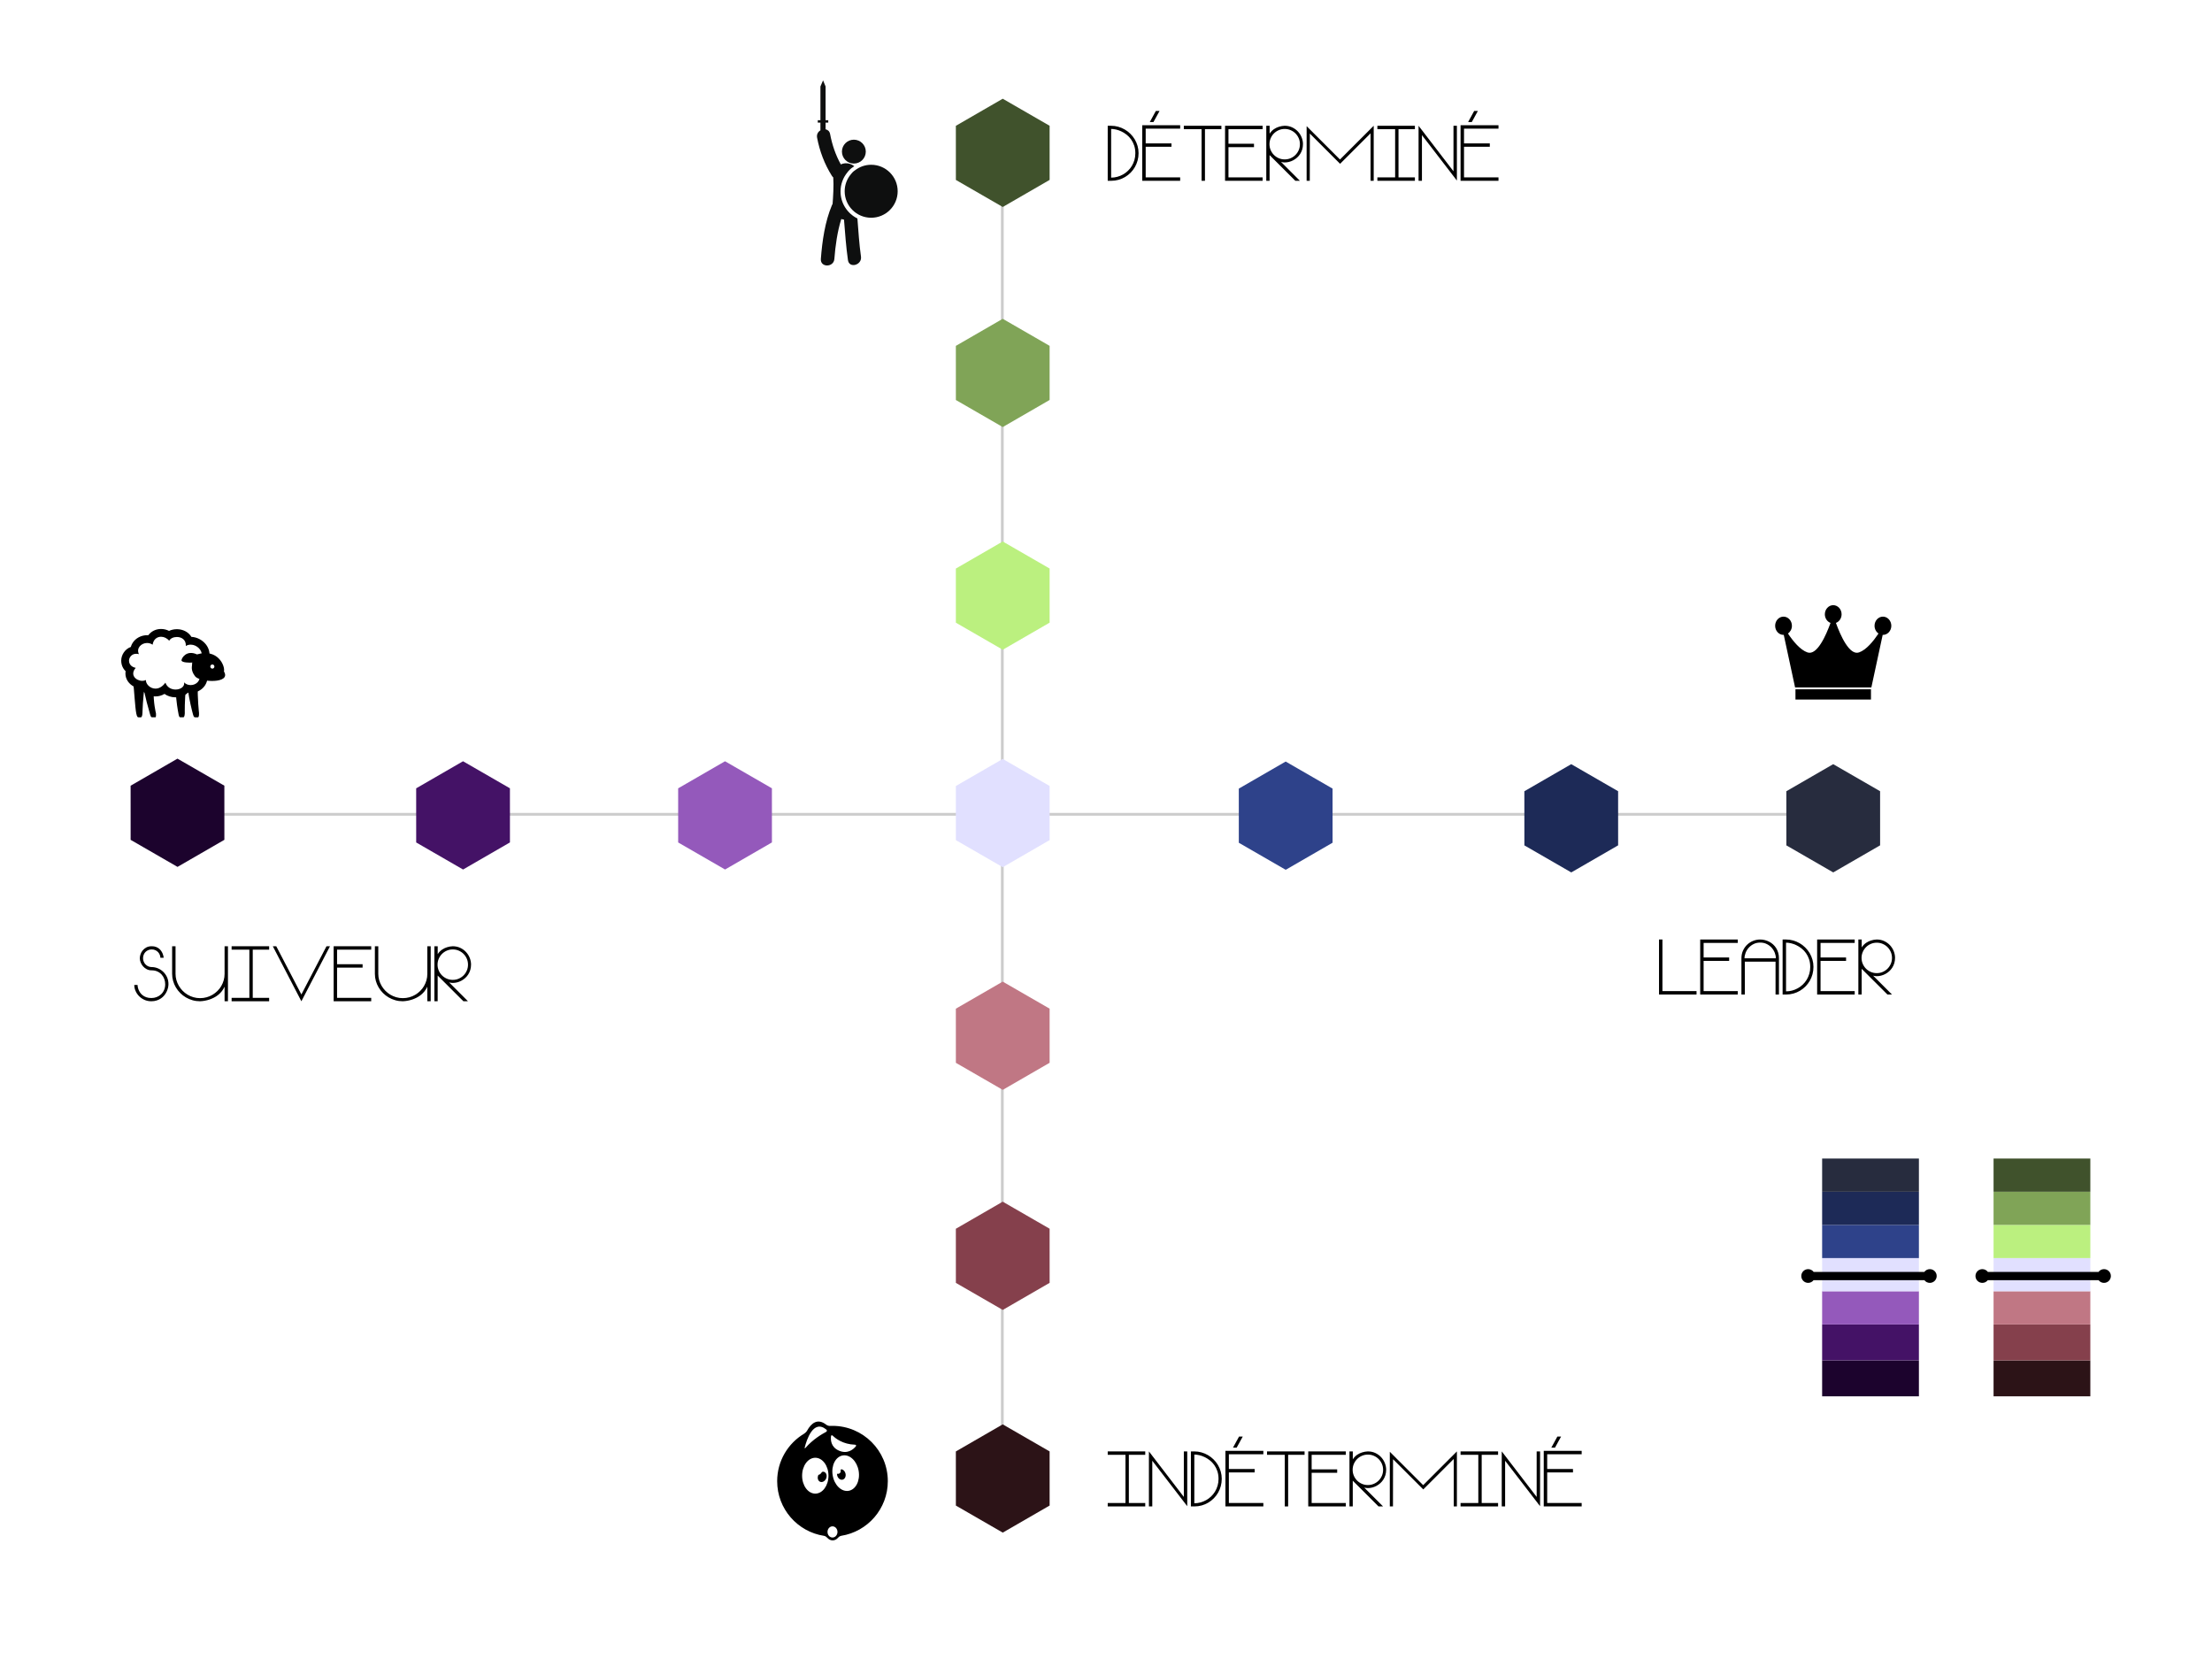 <?xml version="1.0" encoding="utf-8"?>
<!-- Generator: Adobe Illustrator 16.0.0, SVG Export Plug-In . SVG Version: 6.00 Build 0)  -->
<!DOCTYPE svg PUBLIC "-//W3C//DTD SVG 1.1//EN" "http://www.w3.org/Graphics/SVG/1.1/DTD/svg11.dtd">
<svg version="1.1" xmlns="http://www.w3.org/2000/svg" xmlns:xlink="http://www.w3.org/1999/xlink" x="0px" y="0px" width="800px"
	 height="600px" viewBox="0 0 800 600" enable-background="new 0 0 800 600" xml:space="preserve"
	   onload="ajoutEvent(evt)"
   >
	<script type="text/ecmascript" xlink:href="js/Camail_Donato.js" />
	<script type="text/ecmascript" xlink:href="js/d3.js" />
<g id="Calque_1">
	<g id="Croix">
		<rect x="362" y="55" fill="#CCCCCC" width="1" height="480"/>
		<rect x="63" y="294" fill="#CCCCCC" width="601" height="1"/>
	</g>
	<polygon id="PolyNeutre" fill="#E1E0FF" points="379.613,303.833 362.663,313.628 345.706,303.846 345.698,284.269 
		362.647,274.476 379.606,284.257 	"/>
	<g id="Indetermine">
		<g>
			<polygon id="Poly1Indet" fill="#2C1317" points="379.613,544.497 362.663,554.293 345.706,544.511 345.698,524.934 
				362.647,515.14 379.606,524.921 			"/>
			<polygon id="Poly2Indet" fill="#85404C" points="379.613,463.96 362.663,473.755 345.706,463.974 345.698,444.396 
				362.647,434.603 379.606,444.384 			"/>
			<polygon id="Poly3Indet" fill="#C07784" points="379.613,384.37 362.663,394.166 345.706,384.384 345.698,364.806 
				362.647,355.013 379.606,364.794 			"/>
		</g>
		<g>
			<path d="M414.194,524.92v1.233h-5.93v17.431h5.93v1.233h-13.57v-1.233h6.421v-17.431h-6.421v-1.233H414.194z"/>
			<path d="M415.521,524.92l12.629,16.462V524.92h1.233v19.818l-12.642-16.436v16.515h-1.221V524.92z"/>
			<path d="M431.903,524.92c0.893,0,1.76,0.117,2.6,0.352s1.63,0.566,2.368,0.995s1.415,0.946,2.029,1.552s1.141,1.275,1.578,2.01
				c0.438,0.734,0.778,1.523,1.021,2.367c0.243,0.845,0.365,1.723,0.365,2.634s-0.115,1.791-0.345,2.64
				c-0.23,0.849-0.558,1.643-0.981,2.381c-0.425,0.738-0.938,1.413-1.539,2.023c-0.602,0.609-1.27,1.134-2.003,1.571
				c-0.734,0.438-1.525,0.776-2.375,1.015c-0.849,0.239-1.737,0.358-2.666,0.358h-1.247V524.92H431.903z M434.145,543.385
				c0.726-0.194,1.413-0.473,2.063-0.836c0.649-0.362,1.249-0.805,1.797-1.326c0.549-0.521,1.021-1.109,1.42-1.765
				c0.397-0.654,0.709-1.366,0.935-2.136c0.226-0.769,0.339-1.587,0.339-2.453c0-1.035-0.142-1.971-0.425-2.806
				c-0.283-0.836-0.659-1.581-1.128-2.235s-1.006-1.218-1.611-1.691c-0.605-0.473-1.233-0.864-1.884-1.174
				c-0.649-0.31-1.296-0.537-1.937-0.684c-0.642-0.146-1.231-0.219-1.771-0.219v17.616
				C432.686,543.677,433.42,543.579,434.145,543.385z"/>
			<path d="M443.191,524.721h13.716v1.234h-12.469v5.332h9.325v1.233h-9.325v11.063h12.469v1.233h-13.716V524.721z M447.251,523.567
				l2.202-4.007h-1.34l-2.189,4.007H447.251z"/>
			<path d="M471.817,524.92v1.233h-5.943v18.664h-1.22v-18.664h-6.421v-1.233H471.817z"/>
			<path d="M486.728,526.153h-12.35v5.267h9.232v1.233h-9.232v10.931h12.35v1.233h-13.584V524.92h13.584V526.153z"/>
			<path d="M489.261,524.92v2.865c0.222-0.354,0.469-0.668,0.743-0.941c0.274-0.274,0.56-0.513,0.855-0.717
				c0.296-0.203,0.597-0.373,0.902-0.511c0.305-0.137,0.599-0.25,0.882-0.338c0.663-0.213,1.345-0.332,2.043-0.358
				c0.999,0,1.908,0.192,2.726,0.577c0.818,0.385,1.517,0.891,2.097,1.519c0.579,0.628,1.025,1.338,1.339,2.129
				c0.314,0.792,0.472,1.595,0.472,2.408c0,0.698-0.091,1.346-0.272,1.943c-0.182,0.597-0.431,1.141-0.749,1.631
				c-0.318,0.491-0.692,0.927-1.121,1.307c-0.429,0.381-0.889,0.701-1.38,0.962c-0.49,0.261-1.001,0.458-1.532,0.591
				c-0.53,0.132-1.052,0.198-1.564,0.198c-0.124,0-0.262-0.009-0.412-0.026c-0.123-0.018-0.265-0.037-0.424-0.06
				c-0.159-0.021-0.318-0.055-0.478-0.1l6.818,6.818h-1.646l-9.312-9.299v9.299h-1.194V524.92H489.261z M496.855,536.652
				c0.667-0.287,1.251-0.681,1.751-1.18c0.499-0.5,0.893-1.084,1.181-1.751c0.287-0.668,0.431-1.382,0.431-2.143
				s-0.144-1.475-0.431-2.143c-0.288-0.667-0.682-1.251-1.181-1.751c-0.5-0.499-1.084-0.893-1.751-1.181
				c-0.668-0.287-1.382-0.431-2.143-0.431s-1.475,0.144-2.143,0.431c-0.667,0.288-1.251,0.682-1.751,1.181
				c-0.499,0.5-0.893,1.084-1.18,1.751c-0.288,0.668-0.432,1.382-0.432,2.143s0.144,1.475,0.432,2.143
				c0.287,0.667,0.681,1.251,1.18,1.751c0.5,0.499,1.084,0.893,1.751,1.18c0.668,0.288,1.382,0.432,2.143,0.432
				S496.188,536.94,496.855,536.652z"/>
			<path d="M502.645,544.817v-19.752l12.059,12.059l12.203-12.204v19.897h-1.141v-17.165l-11.023,11.023l-10.93-10.931
				l-0.027,17.072H502.645z"/>
			<path d="M541.803,524.92v1.233h-5.93v17.431h5.93v1.233h-13.57v-1.233h6.421v-17.431h-6.421v-1.233H541.803z"/>
			<path d="M543.129,524.92l12.629,16.462V524.92h1.233v19.818l-12.642-16.436v16.515h-1.221V524.92z"/>
			<path d="M558.317,524.721h13.716v1.234h-12.469v5.332h9.325v1.233h-9.325v11.063h12.469v1.233h-13.716V524.721z M562.377,523.567
				l2.202-4.007h-1.34l-2.189,4.007H562.377z"/>
		</g>
		<g id="Smiley">
			<path d="M298.772,534.737c0.421-0.977,0.132-2.047-0.648-2.383c-0.177-0.074-0.363-0.107-0.552-0.097
				c-0.307,0.011-0.544,0.503-0.84,0.792c-0.296,0.289-0.707,0.311-0.74,0.362c-0.018,0.034-0.034,0.067-0.049,0.101
				c-0.425,0.977-0.132,2.043,0.648,2.384C297.373,536.232,298.35,535.715,298.772,534.737L298.772,534.737z M298.772,534.737"/>
			<g>
				<defs>
					<rect id="SVGID_1_" x="281.073" y="514.122" width="40.704" height="43.585"/>
				</defs>
				<clipPath id="SVGID_2_">
					<use xlink:href="#SVGID_1_"  overflow="visible"/>
				</clipPath>
				<path clip-path="url(#SVGID_2_)" d="M304.024,531.776c0.044,0.138,0.056,0.281,0.033,0.434
					c-0.088,0.536-0.596,0.899-1.128,0.811c-0.041-0.008-0.074-0.019-0.107-0.032c-0.056-0.023-0.111,0.113-0.093,0.306
					c0.011,0.115,0.03,0.229,0.056,0.345c0.259,1.032,1.14,1.702,1.965,1.499c0.829-0.208,1.288-1.215,1.029-2.247
					c-0.181-0.718-0.663-1.262-1.218-1.454C304.165,531.299,303.954,531.547,304.024,531.776L304.024,531.776z M304.024,531.776"/>
				<path clip-path="url(#SVGID_2_)" d="M299.228,556.189c0.485,0.559,1.158,0.907,1.91,0.907c0.755,0,1.432-0.355,1.921-0.918
					c0.274-0.318,0.755-0.667,1.169-0.733c9.557-1.51,16.862-9.778,16.862-19.757c0-11.052-8.96-20.008-20.008-20.008
					c-0.311,0-0.622,0.007-0.929,0.021c-0.419,0.022-1.003-0.181-1.333-0.439c-3.171-2.487-5.444-0.512-6.932,2.164
					c-0.203,0.367-0.651,0.834-1.01,1.048c-5.871,3.486-9.805,9.89-9.805,17.214c0,10.02,7.365,18.313,16.981,19.775
					C298.464,555.527,298.95,555.875,299.228,556.189L299.228,556.189z M306.9,539.179c-2.598,0.426-5.174-2.091-5.755-5.626
					c-0.582-3.534,1.054-6.743,3.652-7.173c2.599-0.425,5.178,2.096,5.755,5.63C311.134,535.541,309.498,538.753,306.9,539.179
					L306.9,539.179z M301.196,519.259c1.044,1.019,3.683,3.087,7.995,3.235c0.418,0.015,0.581,0.296,0.314,0.618
					c-0.866,1.044-2.976,2.924-6.144,1.507c-2.886-1.292-2.972-3.895-2.82-5.171C300.594,519.029,300.9,518.967,301.196,519.259
					L301.196,519.259z M301.082,552.021c0.996,0,1.803,0.903,1.803,2.021c0,1.117-0.807,2.024-1.803,2.024
					c-0.996,0-1.802-0.907-1.802-2.024C299.279,552.925,300.085,552.021,301.082,552.021L301.082,552.021z M298.742,517.875
					c-1.418,0.748-4.778,2.702-7.376,5.719c-0.273,0.318-0.414,0.255-0.311-0.152c0.633-2.506,3.05-10.322,7.805-6.414
					C299.183,517.294,299.113,517.683,298.742,517.875L298.742,517.875z M294.864,527.217c2.631,0,4.767,2.905,4.767,6.484
					c0,3.583-2.136,6.488-4.767,6.488c-2.636,0-4.771-2.905-4.771-6.488C290.093,530.122,292.228,527.217,294.864,527.217
					L294.864,527.217z M294.864,527.217"/>
			</g>
		</g>
	</g>
	<g id="Determine">
		<g>
			<polygon id="Poly3Det" fill="#BBF07F" points="379.613,225.191 362.663,234.986 345.706,225.204 345.698,205.626 
				362.647,195.833 379.606,205.615 			"/>
			<polygon id="Poly2Det" fill="#80A457" points="379.613,144.654 362.663,154.449 345.706,144.667 345.698,125.089 
				362.647,115.296 379.606,125.077 			"/>
			<polygon id="Poly1Det" fill="#40522C" points="379.613,65.064 362.663,74.859 345.706,65.077 345.698,45.5 362.647,35.706 
				379.606,45.487 			"/>
		</g>
		<g>
			<path d="M401.818,45.487c0.893,0,1.76,0.117,2.6,0.352s1.63,0.566,2.368,0.995c0.738,0.429,1.415,0.947,2.029,1.552
				c0.614,0.606,1.141,1.276,1.578,2.01c0.438,0.734,0.778,1.523,1.021,2.368c0.243,0.845,0.365,1.722,0.365,2.633
				c0,0.911-0.115,1.791-0.345,2.64c-0.23,0.849-0.558,1.643-0.981,2.381c-0.425,0.739-0.938,1.413-1.539,2.023
				s-1.27,1.134-2.003,1.572c-0.734,0.438-1.525,0.776-2.375,1.015c-0.849,0.239-1.737,0.358-2.666,0.358h-1.247V45.487H401.818z
				 M404.06,63.952c0.726-0.194,1.413-0.473,2.063-0.835c0.649-0.363,1.249-0.805,1.797-1.327c0.549-0.522,1.021-1.11,1.42-1.764
				c0.397-0.654,0.709-1.366,0.935-2.136s0.339-1.587,0.339-2.454c0-1.035-0.142-1.97-0.425-2.806
				c-0.283-0.835-0.659-1.581-1.128-2.235s-1.006-1.218-1.611-1.691s-1.233-0.864-1.884-1.174c-0.649-0.31-1.296-0.538-1.937-0.683
				c-0.642-0.146-1.231-0.219-1.771-0.219v17.616C402.601,64.244,403.335,64.146,404.06,63.952z"/>
			<path d="M413.106,45.288h13.716v1.233h-12.469v5.333h9.325v1.234h-9.325v11.063h12.469v1.233h-13.716V45.288z M417.166,44.134
				l2.202-4.006h-1.34l-2.189,4.006H417.166z"/>
			<path d="M441.732,45.487v1.234h-5.943v18.664h-1.22V46.721h-6.421v-1.234H441.732z"/>
			<path d="M456.643,46.721h-12.35v5.266h9.232v1.233h-9.232v10.931h12.35v1.233h-13.584V45.487h13.584V46.721z"/>
			<path d="M459.176,45.487v2.865c0.222-0.354,0.469-0.667,0.743-0.942c0.274-0.274,0.56-0.513,0.855-0.716
				c0.296-0.203,0.597-0.374,0.902-0.511c0.305-0.137,0.599-0.25,0.882-0.338c0.663-0.212,1.345-0.332,2.043-0.358
				c0.999,0,1.908,0.192,2.726,0.577c0.818,0.385,1.517,0.891,2.097,1.519c0.579,0.628,1.025,1.338,1.339,2.129
				c0.314,0.792,0.472,1.594,0.472,2.407c0,0.699-0.091,1.347-0.272,1.943c-0.182,0.597-0.431,1.141-0.749,1.632
				s-0.692,0.926-1.121,1.307s-0.889,0.701-1.38,0.961c-0.49,0.261-1.001,0.458-1.532,0.59c-0.53,0.133-1.052,0.199-1.564,0.199
				c-0.124,0-0.262-0.009-0.412-0.027c-0.123-0.018-0.265-0.037-0.424-0.06c-0.159-0.022-0.318-0.055-0.478-0.1l6.818,6.818h-1.646
				l-9.312-9.299v9.299h-1.194V45.487H459.176z M466.771,57.22c0.667-0.287,1.251-0.681,1.751-1.181
				c0.499-0.5,0.893-1.083,1.181-1.751c0.287-0.667,0.431-1.381,0.431-2.142s-0.144-1.475-0.431-2.143
				c-0.288-0.667-0.682-1.251-1.181-1.751c-0.5-0.5-1.084-0.893-1.751-1.181c-0.668-0.287-1.382-0.431-2.143-0.431
				s-1.475,0.144-2.143,0.431c-0.667,0.288-1.251,0.681-1.751,1.181c-0.499,0.5-0.893,1.083-1.18,1.751
				c-0.288,0.668-0.432,1.382-0.432,2.143s0.144,1.475,0.432,2.142c0.287,0.668,0.681,1.251,1.18,1.751
				c0.5,0.5,1.084,0.894,1.751,1.181c0.668,0.288,1.382,0.431,2.143,0.431S466.103,57.507,466.771,57.22z"/>
			<path d="M472.56,65.384V45.633l12.059,12.058l12.203-12.204v19.897h-1.141V48.219l-11.023,11.023l-10.93-10.93L473.7,65.384
				H472.56z"/>
			<path d="M511.718,45.487v1.234h-5.93v17.43h5.93v1.233h-13.57v-1.233h6.421v-17.43h-6.421v-1.234H511.718z"/>
			<path d="M513.044,45.487l12.629,16.462V45.487h1.233v19.818L514.265,48.87v16.515h-1.221V45.487z"/>
			<path d="M528.232,45.288h13.716v1.233h-12.469v5.333h9.325v1.234h-9.325v11.063h12.469v1.233h-13.716V45.288z M532.292,44.134
				l2.202-4.006h-1.34l-2.189,4.006H532.292z"/>
		</g>
		<g id="Warrior">
			<g>
				<defs>
					<rect id="SVGID_3_" x="295.462" y="29.066" width="30.056" height="67.899"/>
				</defs>
				<clipPath id="SVGID_4_">
					<use xlink:href="#SVGID_3_"  overflow="visible"/>
				</clipPath>
				<path clip-path="url(#SVGID_4_)" fill="#0E0F0F" d="M313.126,54.834c0,2.387-1.933,4.319-4.314,4.319
					c-2.381,0-4.315-1.932-4.315-4.319c0-2.381,1.934-4.314,4.315-4.314C311.193,50.521,313.126,52.453,313.126,54.834
					L313.126,54.834z M313.126,54.834"/>
				<path clip-path="url(#SVGID_4_)" fill="#0E0F0F" d="M310.091,79.013c-3.607-1.782-6.101-5.489-6.101-9.768
					c0-2.54,0.896-5.004,2.517-6.955c0.171-0.317,1.456-1.609,1.934-1.822c0.171-0.124,0.354-0.241,0.531-0.359
					c-0.908-0.743-2.086-1.154-3.348-1.055c-0.548,0.047-1.061,0.188-1.532,0.401c-1.892-3.425-3.136-7.079-3.873-10.964
					c-0.194-1.042-0.86-1.573-1.633-1.721v-2.41h0.967v-0.884h-0.967V31.283l-0.919-2.217l-0.949,2.217v12.195h-0.961v0.884h0.961
					v2.776c-0.837,0.505-1.438,1.438-1.208,2.65c0.931,4.898,2.688,9.573,5.346,13.799c0.147,0.236,0.324,0.418,0.501,0.578
					c0.224,2.835-0.065,7.421-0.242,9.59c-0.082,0.129-0.159,0.271-0.224,0.424c-2.546,6.054-3.524,12.979-4.02,19.486
					c-0.236,3.147,4.65,3.118,4.886,0c0.366-4.786,1.061-9.784,2.5-14.452c0.312,0.1,0.642,0.178,0.984,0.207
					c0.401,4.903,0.737,9.808,1.433,14.67c0.448,3.112,5.157,1.786,4.709-1.297C310.734,88.224,310.463,83.604,310.091,79.013
					L310.091,79.013z M310.091,79.013"/>
			</g>
			<path fill="#0E0F0F" d="M315.071,59.59c-2.181,0-4.185,0.738-5.793,1.963c-0.106,0.059-0.896,0.571-1.485,1.397
				c-1.433,1.674-2.305,3.843-2.305,6.218c0,5.293,4.291,9.583,9.583,9.583c5.293,0,9.584-4.291,9.584-9.583
				C324.655,63.882,320.364,59.59,315.071,59.59L315.071,59.59z M315.071,59.59"/>
		</g>
	</g>
	<g id="Suiveur">
		<g>
			<polygon id="Poly3Suiveur" fill="#9459BB" points="279.178,304.676 262.228,314.471 245.271,304.688 245.264,285.111 
				262.213,275.318 279.172,285.099 			"/>
			<polygon id="Poly2Suiveur" fill="#441266" points="184.428,304.676 167.478,314.471 150.521,304.688 150.514,285.111 
				167.463,275.318 184.422,285.099 			"/>
			<polygon id="Poly1Suiveur" fill="#1C032D" points="81.151,303.729 64.201,313.523 47.244,303.741 47.236,284.164 
				64.186,274.371 81.145,284.152 			"/>
		</g>
		<g>
			<path d="M57.809,345.386c-0.133-0.358-0.33-0.686-0.59-0.982c-0.261-0.296-0.588-0.541-0.981-0.735
				c-0.394-0.194-0.852-0.292-1.373-0.292c-0.442,0-0.854,0.079-1.234,0.238s-0.712,0.381-0.995,0.663
				c-0.283,0.283-0.504,0.619-0.664,1.009c-0.159,0.389-0.239,0.809-0.239,1.26c0,0.434,0.08,0.845,0.239,1.233
				c0.159,0.39,0.378,0.73,0.657,1.021c0.279,0.292,0.61,0.524,0.995,0.696c0.385,0.173,0.802,0.259,1.253,0.259
				c0.734,0,1.461,0.146,2.182,0.438c0.721,0.291,1.368,0.707,1.943,1.246c0.575,0.54,1.039,1.189,1.393,1.95
				s0.531,1.609,0.531,2.547c0,0.416-0.055,0.858-0.166,1.327c-0.11,0.469-0.276,0.933-0.497,1.393
				c-0.221,0.46-0.5,0.897-0.836,1.313c-0.336,0.415-0.734,0.782-1.194,1.101s-0.981,0.572-1.565,0.763
				c-0.583,0.19-1.229,0.285-1.937,0.285c-0.929,0-1.771-0.175-2.527-0.524c-0.756-0.349-1.404-0.802-1.943-1.359
				c-0.54-0.557-0.958-1.188-1.253-1.89c-0.296-0.703-0.444-1.408-0.444-2.116h1.18c0,0.177,0.027,0.413,0.08,0.71
				c0.053,0.296,0.148,0.621,0.286,0.975c0.137,0.354,0.325,0.71,0.563,1.068c0.239,0.357,0.544,0.683,0.916,0.975
				c0.371,0.292,0.818,0.53,1.339,0.716c0.522,0.187,1.136,0.279,1.844,0.279c0.645,0,1.269-0.113,1.87-0.339
				s1.132-0.553,1.592-0.981s0.827-0.953,1.101-1.571c0.274-0.619,0.411-1.318,0.411-2.097c0-0.628-0.104-1.242-0.312-1.844
				c-0.208-0.601-0.52-1.139-0.936-1.611c-0.416-0.473-0.931-0.854-1.545-1.141c-0.615-0.287-1.333-0.432-2.156-0.432
				c-0.637,0-1.216-0.137-1.738-0.411c-0.522-0.273-0.968-0.623-1.34-1.048c-0.371-0.425-0.656-0.896-0.855-1.413
				c-0.199-0.517-0.298-1.019-0.298-1.505c0-0.416,0.08-0.876,0.239-1.38s0.413-0.975,0.763-1.413
				c0.349-0.438,0.798-0.804,1.346-1.101c0.548-0.296,1.207-0.444,1.977-0.444c0.592,0,1.11,0.086,1.552,0.259
				c0.442,0.172,0.822,0.394,1.141,0.663s0.582,0.568,0.789,0.896c0.208,0.327,0.372,0.646,0.491,0.955
				c0.119,0.31,0.203,0.593,0.252,0.849c0.048,0.257,0.073,0.442,0.073,0.558h-1.181C58.007,346.082,57.941,345.743,57.809,345.386z
				"/>
			<path d="M63.486,342.222v10.002c0,0.752,0.102,1.49,0.305,2.215c0.203,0.726,0.493,1.413,0.869,2.063
				c0.376,0.65,0.829,1.25,1.36,1.798c0.531,0.549,1.125,1.021,1.784,1.419c0.659,0.398,1.371,0.71,2.136,0.936
				c0.765,0.226,1.567,0.338,2.407,0.338c0.832,0,1.627-0.105,2.388-0.318c0.761-0.212,1.468-0.513,2.123-0.901
				c0.654-0.39,1.251-0.852,1.791-1.387c0.539-0.534,0.999-1.127,1.379-1.777c0.38-0.649,0.674-1.344,0.882-2.082
				c0.208-0.738,0.312-1.501,0.312-2.289v-10.015h1.22v19.897h-1.22v-5.267c-0.31,0.664-0.672,1.245-1.088,1.745
				c-0.416,0.499-0.86,0.933-1.333,1.3s-0.962,0.677-1.466,0.929s-0.995,0.462-1.472,0.63c-1.124,0.389-2.295,0.61-3.516,0.663
				c-0.946,0-1.85-0.124-2.712-0.371c-0.862-0.248-1.667-0.591-2.414-1.028c-0.748-0.438-1.426-0.964-2.037-1.578
				c-0.61-0.615-1.132-1.287-1.565-2.017c-0.434-0.729-0.77-1.51-1.008-2.342c-0.239-0.831-0.358-1.685-0.358-2.56v-10.002H63.486z"
				/>
			<path d="M97.338,342.222v1.233h-5.929v17.431h5.929v1.233h-13.57v-1.233h6.42v-17.431h-6.42v-1.233H97.338z"/>
			<path d="M99.911,342.222l9.086,17.443l9.087-17.443h1.26l-10.347,19.897l-10.333-19.897H99.911z"/>
			<path d="M134.254,343.455h-12.35v5.267h9.232v1.233h-9.232v10.931h12.35v1.233h-13.583v-19.897h13.583V343.455z"/>
			<path d="M136.814,342.222v10.002c0,0.752,0.102,1.49,0.305,2.215c0.203,0.726,0.493,1.413,0.869,2.063
				c0.376,0.65,0.829,1.25,1.36,1.798c0.531,0.549,1.125,1.021,1.784,1.419c0.659,0.398,1.371,0.71,2.136,0.936
				c0.765,0.226,1.567,0.338,2.407,0.338c0.832,0,1.627-0.105,2.388-0.318c0.761-0.212,1.468-0.513,2.123-0.901
				c0.654-0.39,1.251-0.852,1.791-1.387c0.539-0.534,0.999-1.127,1.379-1.777c0.38-0.649,0.674-1.344,0.882-2.082
				c0.208-0.738,0.312-1.501,0.312-2.289v-10.015h1.22v19.897h-1.22v-5.267c-0.31,0.664-0.672,1.245-1.088,1.745
				c-0.416,0.499-0.86,0.933-1.333,1.3s-0.962,0.677-1.466,0.929s-0.995,0.462-1.472,0.63c-1.124,0.389-2.295,0.61-3.516,0.663
				c-0.946,0-1.85-0.124-2.712-0.371c-0.862-0.248-1.667-0.591-2.414-1.028c-0.748-0.438-1.426-0.964-2.037-1.578
				c-0.61-0.615-1.132-1.287-1.565-2.017c-0.434-0.729-0.77-1.51-1.008-2.342c-0.239-0.831-0.358-1.685-0.358-2.56v-10.002H136.814z
				"/>
			<path d="M158.303,342.222v2.865c0.221-0.354,0.469-0.668,0.743-0.941c0.274-0.274,0.559-0.513,0.855-0.717
				c0.296-0.203,0.597-0.373,0.902-0.511c0.305-0.137,0.599-0.25,0.882-0.338c0.664-0.213,1.344-0.332,2.043-0.358
				c0.999,0,1.908,0.192,2.726,0.577c0.818,0.385,1.517,0.891,2.096,1.519s1.026,1.338,1.34,2.129
				c0.314,0.792,0.471,1.595,0.471,2.408c0,0.698-0.091,1.346-0.272,1.943c-0.181,0.597-0.431,1.141-0.75,1.631
				c-0.318,0.491-0.692,0.927-1.121,1.307c-0.429,0.381-0.889,0.701-1.379,0.962c-0.491,0.261-1.002,0.458-1.532,0.591
				c-0.531,0.132-1.053,0.198-1.565,0.198c-0.124,0-0.261-0.009-0.411-0.026c-0.124-0.018-0.265-0.037-0.424-0.06
				c-0.159-0.021-0.318-0.055-0.478-0.1l6.818,6.818h-1.645l-9.312-9.299v9.299h-1.194v-19.897H158.303z M165.897,353.954
				c0.667-0.287,1.251-0.681,1.751-1.18c0.5-0.5,0.893-1.084,1.181-1.751c0.287-0.668,0.431-1.382,0.431-2.143
				s-0.144-1.475-0.431-2.143c-0.288-0.667-0.681-1.251-1.181-1.751c-0.5-0.499-1.083-0.893-1.751-1.181
				c-0.668-0.287-1.382-0.431-2.143-0.431s-1.475,0.144-2.142,0.431c-0.668,0.288-1.251,0.682-1.751,1.181
				c-0.5,0.5-0.894,1.084-1.181,1.751c-0.288,0.668-0.431,1.382-0.431,2.143s0.144,1.475,0.431,2.143
				c0.287,0.667,0.681,1.251,1.181,1.751c0.5,0.499,1.083,0.893,1.751,1.18c0.667,0.288,1.381,0.432,2.142,0.432
				S165.229,354.242,165.897,353.954z"/>
		</g>
		<g id="Mouton">
			<path d="M67.925,249.254c0.567,4.06,1.376,7.252,1.867,9.1c0.298,1.121,0.561,1.071,0.823,1.071h0.966
				c0.497,0,0.397-1.556,0.397-1.556s-0.61-5.514-0.433-9.793C70.693,248.828,68.891,249.254,67.925,249.254L67.925,249.254z
				 M67.925,249.254"/>
			<path d="M63.553,250.063c0.206,3.741,0.724,6.678,1.05,8.375c0.199,1.036,0.468,0.986,0.724,0.986h0.966
				c0.497,0,0.54-1.426,0.54-1.426s-0.114-5.075,0.447-9.014C66.357,249.673,64.518,250.063,63.553,250.063L63.553,250.063z
				 M63.553,250.063"/>
			<path d="M51.835,247.883c0.567,4.324,1.923,8.434,2.42,10.399c0.297,1.192,0.561,1.136,0.823,1.136h1.143
				c0.291,0,0.192-1.4,0.192-1.4s-1.008-3.902-0.831-8.458C54.404,249.465,52.701,248.814,51.835,247.883L51.835,247.883z
				 M51.835,247.883"/>
			<path d="M48.123,246.316c0.446,3.542,0.696,9.397,1.171,11.747c0.284,1.426,0.603,1.362,0.916,1.362h0.744
				c0.597,0,0.575-1.973,0.575-1.973s0.122-4.799,0.894-10.265C51.239,246.52,49.259,246.103,48.123,246.316L48.123,246.316z
				 M48.123,246.316"/>
			<g>
				<defs>
					<rect id="SVGID_5_" x="43.751" y="225.965" width="38.156" height="36.339"/>
				</defs>
				<clipPath id="SVGID_6_">
					<use xlink:href="#SVGID_5_"  overflow="visible"/>
				</clipPath>
				<path clip-path="url(#SVGID_6_)" d="M58.245,230.29c1.05,0,2.156,0.496,2.945,1.454c0.411-0.865,1.575-1.369,2.774-1.369
					c1.661,0,3.371,0.958,3.244,3.244c0.575-0.334,1.171-0.476,1.76-0.476c2.264,0,4.365,2.158,3.918,3.975
					c-2.108,1.453,0.39,4.584-0.788,6.557c0.703,2.604-1.235,4.096-3.151,4.096c-0.873,0-1.753-0.319-2.363-0.979
					c0.291,1.561-1.328,2.59-3.088,2.59c-1.475,0-3.045-0.724-3.677-2.486c-1.149,1.571-2.434,2.153-3.591,2.153
					c-1.952,0-3.528-1.675-3.457-3.102c-0.397,0.199-0.852,0.291-1.313,0.291c-2.208,0-4.628-2.107-2.37-4.699
					c-1.292-0.256-2.427-1.086-2.427-2.632c0-0.901,0.779-2.457,2.604-2.457c0.298,0,0.625,0.043,0.979,0.129
					c-1.043-2.159,0.845-4.032,2.953-4.032c0.673,0,1.37,0.191,2.001,0.618C55.476,231.226,56.812,230.29,58.245,230.29
					 M58.245,227.479c-1.91,0-3.556,0.844-4.62,2.264c-0.144-0.007-0.286-0.015-0.427-0.015c-2.149,0-4.159,1.08-5.251,2.812
					c-0.286,0.454-0.498,0.937-0.633,1.434c-2.186,0.809-3.471,2.938-3.471,4.933c0,1.525,0.575,2.859,1.59,3.839
					c-0.163,0.979-0.043,1.967,0.383,2.903c0.858,1.888,2.867,3.201,5.103,3.386c0.192,0.282,0.405,0.553,0.646,0.808
					c1.222,1.285,2.924,2.031,4.663,2.031c1.143,0,2.249-0.313,3.265-0.908c1.113,0.795,2.492,1.233,4.003,1.233
					c1.746,0,3.379-0.623,4.486-1.687c0.319,0.049,0.639,0.078,0.965,0.078c1.973,0,3.818-0.889,4.954-2.363
					c0.916-1.2,1.299-2.676,1.115-4.244c0.426-1.419,0.17-2.818-0.028-3.897c-0.05-0.276-0.121-0.659-0.149-0.929
					c0.384-0.37,0.66-0.837,0.788-1.363c0.39-1.576-0.035-3.301-1.157-4.735c-1.271-1.611-3.258-2.639-5.245-2.725
					c-0.227-0.369-0.469-0.674-0.703-0.923c-1.115-1.177-2.775-1.852-4.557-1.852c-1.022,0-1.987,0.22-2.826,0.611
					C60.239,227.72,59.259,227.479,58.245,227.479L58.245,227.479z M58.245,227.479"/>
				<path clip-path="url(#SVGID_6_)" d="M80.999,242.859c0.489-2.044-2.243-8.44-9.752-6.183c-3.826-1.753-5.586,1.35-5.607,2.129
					c-0.021,0.853,2.953,0.923,3.961,0.811c-0.263,0.361-0.021,0.076-0.178,1.184c-0.206,1.397,0.213,2.547,1.114,3.769
					C72.212,246.818,83.767,247.395,80.999,242.859L80.999,242.859z M76.698,241.809c-0.405-0.057-0.688-0.441-0.631-0.844
					c0.056-0.413,0.433-0.703,0.837-0.647c0.404,0.064,0.688,0.44,0.631,0.853C77.479,241.582,77.102,241.866,76.698,241.809
					L76.698,241.809z M76.698,241.809"/>
			</g>
		</g>
	</g>
	<g id="Leader">
		<g>
			<polygon id="Poly1Leader" fill="#272C3E" points="679.97,305.729 663.02,315.523 646.063,305.741 646.055,286.164 
				663.004,276.371 679.963,286.152 			"/>
			<polygon id="Poly2Leader" fill="#1D2A57" points="585.22,305.729 568.27,315.523 551.313,305.741 551.305,286.164 
				568.255,276.371 585.213,286.152 			"/>
			<polygon id="Poly3Leader" fill="#2E428A" points="481.942,304.781 464.992,314.576 448.035,304.793 448.028,285.216 
				464.978,275.423 481.937,285.204 			"/>
		</g>
		<g>
			<path d="M601.24,339.783v18.664h12.336v1.233h-13.57v-19.897H601.24z"/>
			<path d="M628.486,341.017h-12.35v5.267h9.232v1.233h-9.232v10.931h12.35v1.233h-13.584v-19.897h13.584V341.017z"/>
			<path d="M629.813,359.681v-13.093c0-1.043,0.194-1.985,0.584-2.825c0.389-0.84,0.899-1.557,1.532-2.148
				c0.632-0.593,1.354-1.046,2.169-1.36c0.813-0.313,1.645-0.471,2.493-0.471c0.566,0,1.126,0.068,1.679,0.206
				c0.553,0.137,1.081,0.336,1.585,0.597s0.971,0.583,1.399,0.968s0.803,0.829,1.121,1.334c0.318,0.504,0.565,1.063,0.742,1.678
				s0.266,1.28,0.266,1.996v13.119h-1.233v-11.886h-11.116l0.014,11.886H629.813z M642.269,346.575c0-0.646-0.131-1.305-0.392-1.977
				s-0.635-1.282-1.12-1.831c-0.487-0.548-1.081-0.997-1.784-1.346c-0.703-0.35-1.493-0.524-2.368-0.524
				c-0.885,0-1.676,0.175-2.374,0.524c-0.699,0.349-1.294,0.798-1.784,1.346c-0.491,0.549-0.867,1.159-1.128,1.831
				s-0.392,1.331-0.392,1.977H642.269z"/>
			<path d="M645.903,339.783c0.893,0,1.76,0.117,2.6,0.352s1.63,0.566,2.368,0.995s1.415,0.946,2.029,1.552s1.141,1.275,1.578,2.01
				c0.438,0.734,0.778,1.523,1.021,2.367c0.243,0.845,0.365,1.723,0.365,2.634s-0.115,1.791-0.345,2.64
				c-0.23,0.849-0.558,1.643-0.981,2.381c-0.425,0.738-0.938,1.413-1.539,2.023c-0.602,0.609-1.27,1.134-2.003,1.571
				c-0.734,0.438-1.525,0.776-2.375,1.015c-0.849,0.239-1.737,0.358-2.666,0.358h-1.247v-19.897H645.903z M648.145,358.248
				c0.726-0.194,1.413-0.473,2.063-0.836c0.649-0.362,1.249-0.805,1.797-1.326c0.549-0.521,1.021-1.109,1.42-1.765
				c0.397-0.654,0.709-1.366,0.935-2.136c0.226-0.769,0.339-1.587,0.339-2.453c0-1.035-0.142-1.971-0.425-2.806
				c-0.283-0.836-0.659-1.581-1.128-2.235s-1.006-1.218-1.611-1.691c-0.605-0.473-1.233-0.864-1.884-1.174
				c-0.649-0.31-1.296-0.537-1.937-0.684c-0.642-0.146-1.231-0.219-1.771-0.219v17.616
				C646.686,358.54,647.42,358.442,648.145,358.248z"/>
			<path d="M670.775,341.017h-12.35v5.267h9.232v1.233h-9.232v10.931h12.35v1.233h-13.584v-19.897h13.584V341.017z"/>
			<path d="M673.309,339.783v2.865c0.222-0.354,0.469-0.668,0.743-0.941c0.274-0.274,0.56-0.513,0.855-0.717
				c0.296-0.203,0.597-0.373,0.902-0.511c0.305-0.137,0.599-0.25,0.882-0.338c0.663-0.213,1.345-0.332,2.043-0.358
				c0.999,0,1.908,0.192,2.726,0.577c0.818,0.385,1.517,0.891,2.097,1.519c0.579,0.628,1.025,1.338,1.339,2.129
				c0.314,0.792,0.472,1.595,0.472,2.408c0,0.698-0.091,1.346-0.272,1.943c-0.182,0.597-0.431,1.141-0.749,1.631
				c-0.318,0.491-0.692,0.927-1.121,1.307c-0.429,0.381-0.889,0.701-1.38,0.962c-0.49,0.261-1.001,0.458-1.532,0.591
				c-0.53,0.132-1.052,0.198-1.564,0.198c-0.124,0-0.262-0.009-0.412-0.026c-0.123-0.018-0.265-0.037-0.424-0.06
				c-0.159-0.021-0.318-0.055-0.478-0.1l6.818,6.818h-1.646l-9.312-9.299v9.299h-1.194v-19.897H673.309z M680.903,351.516
				c0.667-0.287,1.251-0.681,1.751-1.18c0.499-0.5,0.893-1.084,1.181-1.751c0.287-0.668,0.431-1.382,0.431-2.143
				s-0.144-1.475-0.431-2.143c-0.288-0.667-0.682-1.251-1.181-1.751c-0.5-0.499-1.084-0.893-1.751-1.181
				c-0.668-0.287-1.382-0.431-2.143-0.431s-1.475,0.144-2.143,0.431c-0.667,0.288-1.251,0.682-1.751,1.181
				c-0.499,0.5-0.893,1.084-1.18,1.751c-0.288,0.668-0.432,1.382-0.432,2.143s0.144,1.475,0.432,2.143
				c0.287,0.667,0.681,1.251,1.18,1.751c0.5,0.499,1.084,0.893,1.751,1.18c0.668,0.288,1.382,0.432,2.143,0.432
				S680.235,351.804,680.903,351.516z"/>
		</g>
		<g id="Couronne">
			<path d="M680.992,223.016c-1.683,0-3.038,1.479-3.038,3.302c0,1.187,0.573,2.217,1.436,2.798
				c-1.831,2.739-4.402,5.924-7.051,6.839c-3.495,1.215-6.752-6.24-8.354-10.667c1.188-0.451,2.051-1.675,2.051-3.117
				c0-1.823-1.355-3.301-3.029-3.301c-1.671,0-3.025,1.478-3.025,3.301c0,1.442,0.86,2.666,2.05,3.117
				c-1.602,4.428-4.852,11.882-8.344,10.667c-2.651-0.916-5.229-4.101-7.051-6.839c0.854-0.582,1.433-1.611,1.433-2.798
				c0-1.823-1.364-3.302-3.037-3.302c-1.671,0-3.027,1.479-3.027,3.302c0,1.82,1.356,3.301,3.027,3.301
				c0.035,0,0.063-0.009,0.089-0.009l4.094,19.013h27.587l4.094-19.013c0.035,0,0.063,0.009,0.098,0.009
				c1.663,0,3.027-1.48,3.027-3.301C684.01,224.495,682.655,223.016,680.992,223.016L680.992,223.016z M680.992,223.016"/>
			<rect x="649.354" y="249.292" width="27.306" height="3.706"/>
		</g>
	</g>
	<g id="Grad1">
		<g id="GradientHorizon">
			<rect id="R1_suiveur" x="659" y="492" fill="#1C032D" width="35" height="13"/>
			<rect id="R2_suiveur" x="659" y="479" fill="#441266" width="35" height="13"/>
			<rect id="R3_suiveur" x="659" y="467" fill="#9459BB" width="35" height="12"/>
			<rect id="R_neutre" x="659" y="455" fill="#E1E0FF" width="35" height="12"/>
			<rect id="R3_leader" x="659" y="443" fill="#2E428A" width="35" height="12"/>
			<rect id="R2_leader" x="659" y="431" fill="#1D2A57" width="35" height="12"/>
			<rect id="R1_leader" x="659" y="419" fill="#272C3E" width="35" height="12"/>
		</g>
		<path id="Cursor1" d="M697.943,459c-0.813,0-1.527,0.396-1.981,1h-40.036c-0.454-0.604-1.169-1-1.982-1
			c-1.372,0-2.485,1.113-2.485,2.486c0,1.372,1.113,2.485,2.485,2.485c0.8,0,1.504-0.385,1.959-0.972h40.083
			c0.454,0.587,1.158,0.972,1.958,0.972c1.373,0,2.486-1.113,2.486-2.485C700.43,460.113,699.316,459,697.943,459z"/>
	</g>
	<g id="Grad2">
		<g id="GradientVertical">
			<rect id="R1_indet" x="721" y="492" fill="#2C1317" width="35" height="13"/>
			<rect id="R2_indet" x="721" y="479" fill="#85404C" width="35" height="13"/>
			<rect id="R3_indet" x="721" y="467" fill="#C07784" width="35" height="12"/>
			<rect id="R_neutre_1_" x="721" y="455" fill="#E1E0FF" width="35" height="12"/>
			<rect id="R3_det" x="721" y="443" fill="#BBF07F" width="35" height="12"/>
			<rect id="R2_det" x="721" y="431" fill="#80A457" width="35" height="12"/>
			<rect id="R1_det" x="721" y="419" fill="#40522C" width="35" height="12"/>
		</g>
		<path id="Cursor2" d="M760.943,459c-0.813,0-1.527,0.396-1.981,1h-40.036c-0.454-0.604-1.169-1-1.982-1
			c-1.372,0-2.485,1.113-2.485,2.486c0,1.372,1.113,2.485,2.485,2.485c0.8,0,1.504-0.385,1.959-0.972h40.083
			c0.454,0.587,1.158,0.972,1.958,0.972c1.373,0,2.486-1.113,2.486-2.485C763.43,460.113,762.316,459,760.943,459z"/>
	</g>
</g>
</svg>
